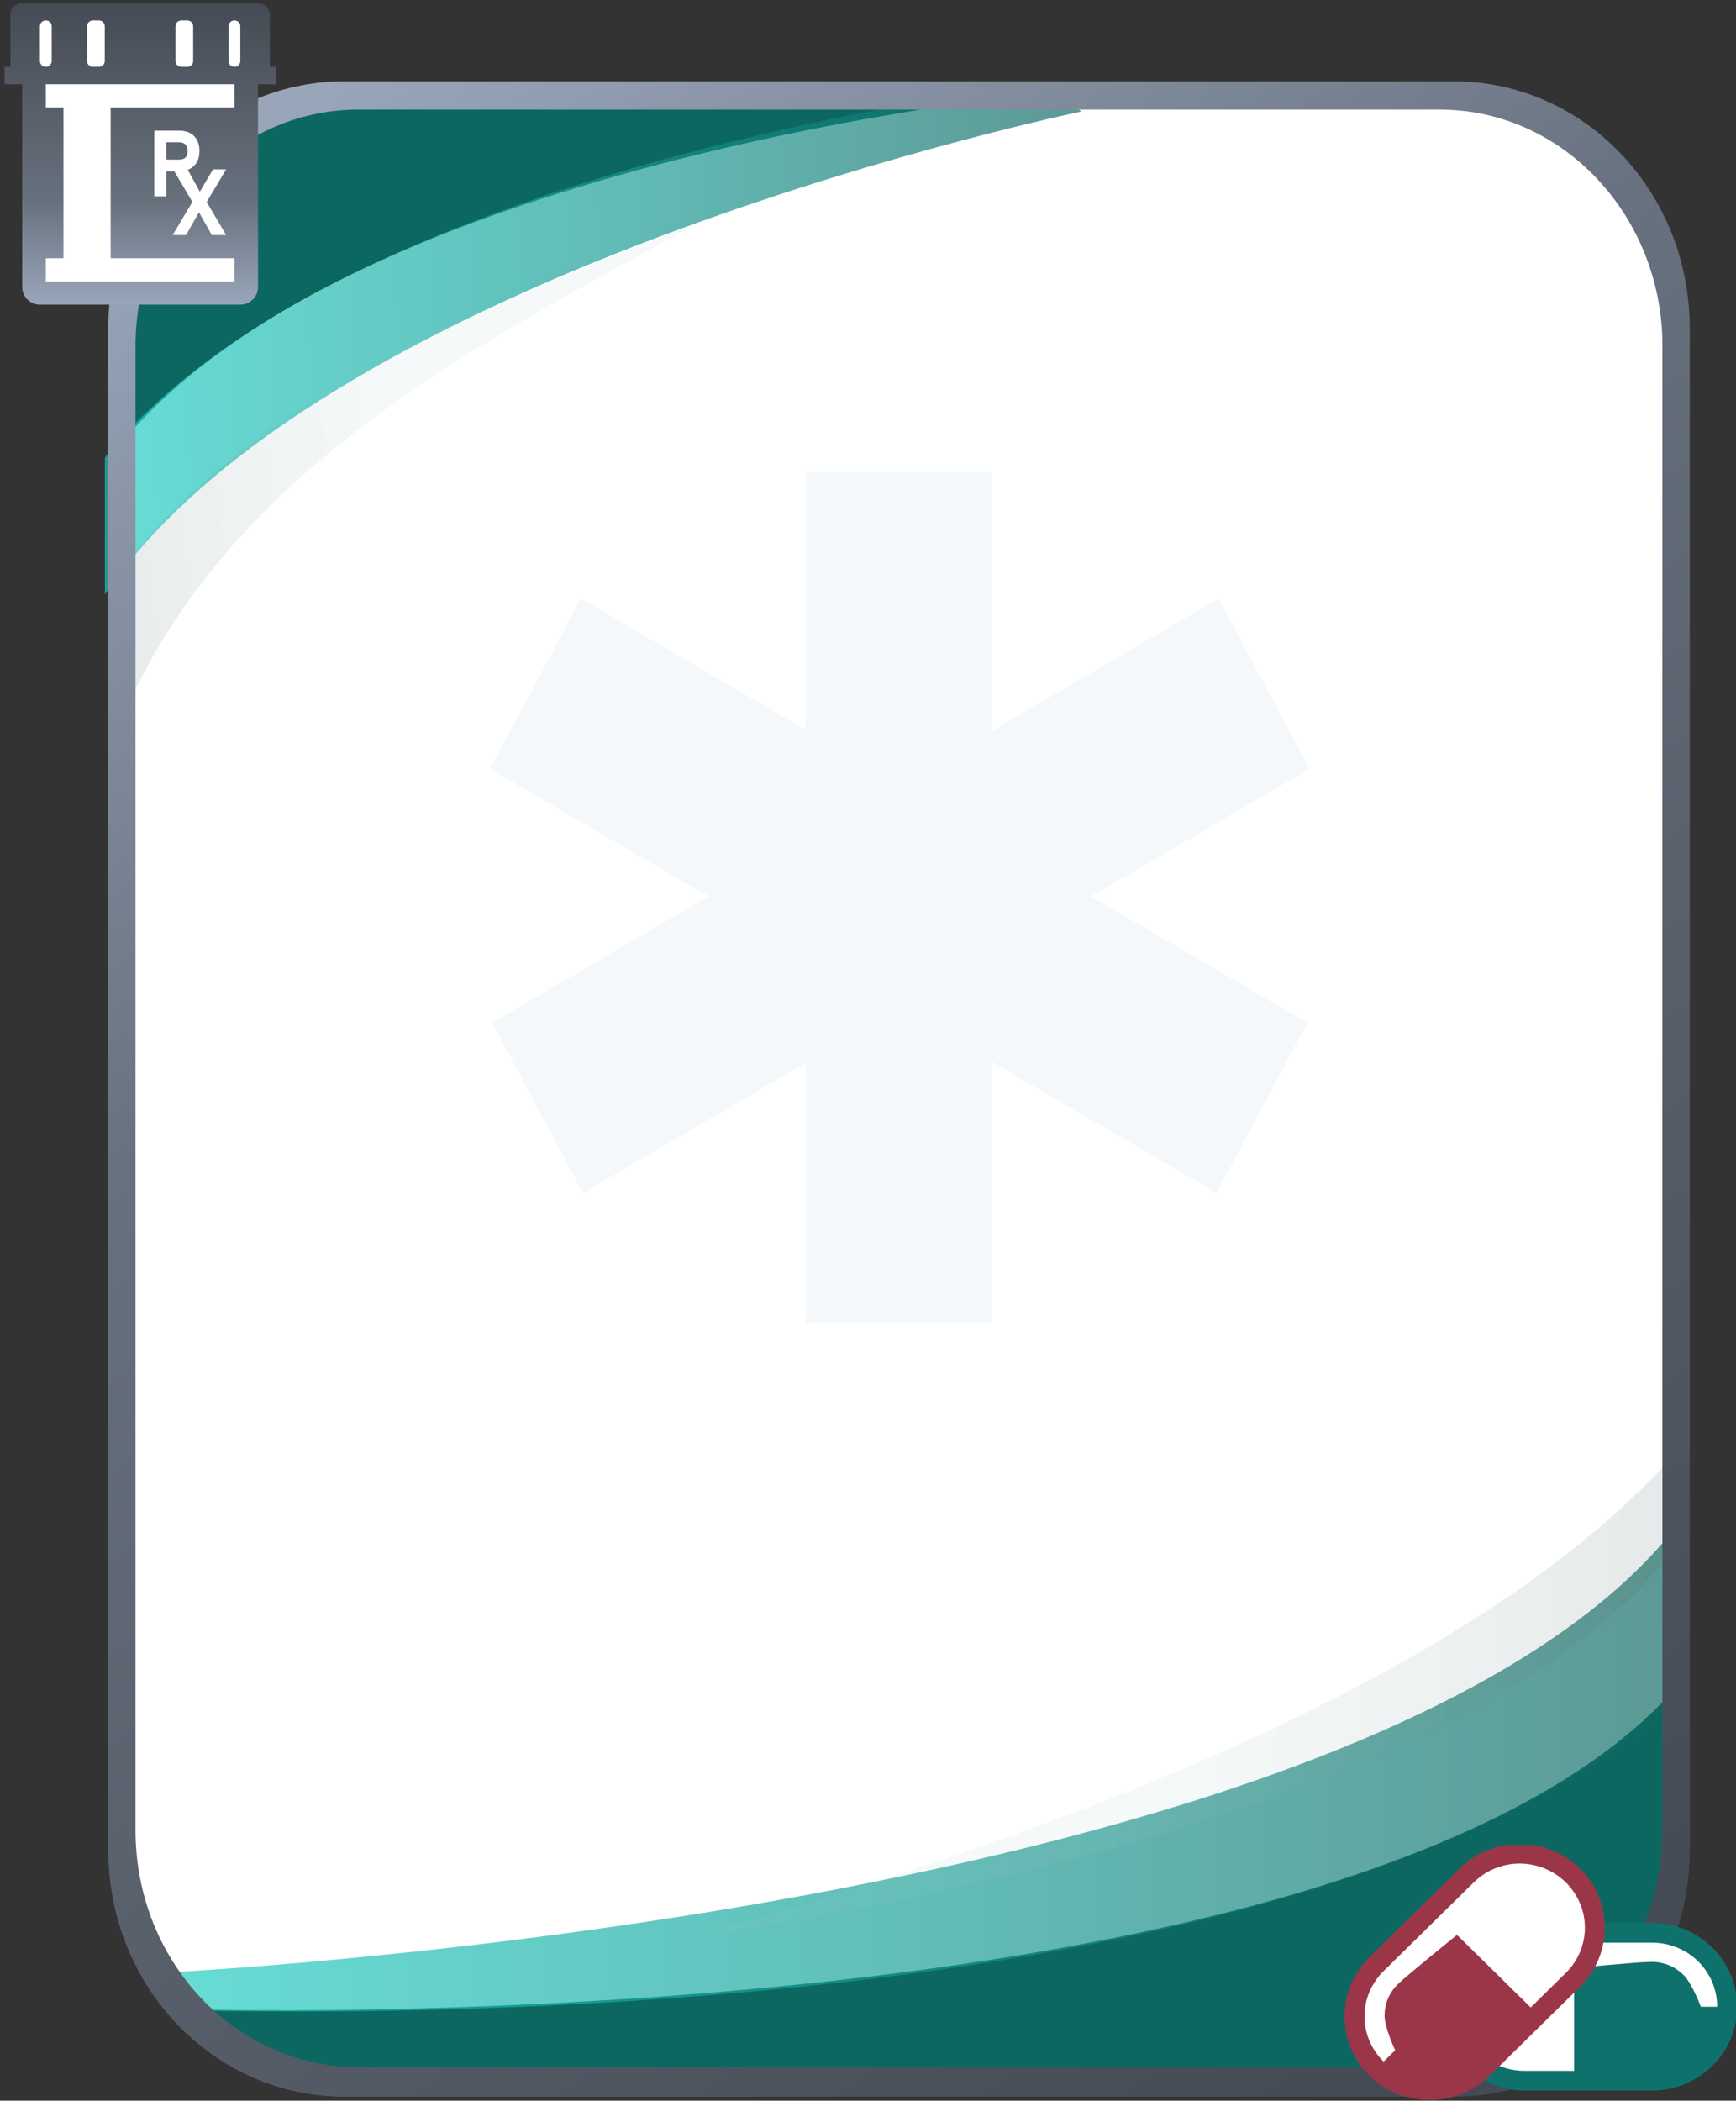 <svg width="382" height="462" viewBox="0 0 382 462" fill="none" xmlns="http://www.w3.org/2000/svg">
<rect x="0" y="0" width="382" height="462" fill="#333333" stroke="none"/>
<g clip-path="url(#clip0_52_34)">
<path d="M323.969 454.614H68.673C45.654 454.614 26.821 435.193 26.821 411.456V66.197C26.821 42.461 45.654 23.04 68.673 23.04H323.969C346.987 23.04 365.821 42.461 365.821 66.197V411.456C365.821 435.193 346.987 454.614 323.969 454.614Z" fill="white"/>
<path d="M41.321 441.858C41.321 441.858 293.902 449.912 366.585 373.561V424.85L337.821 456.74L65.72 460.038L41.321 441.858Z" fill="#0D6761"/>
<path d="M368.685 335.931C301.405 421.192 35.321 433.886 35.321 433.886L40.205 442.121C73.592 442.735 289.821 447.173 368.685 373.827C372.821 367.98 368.685 335.931 368.685 335.931Z" fill="url(#paint0_linear_52_34)" fill-opacity="0.67"/>
<path d="M369.576 318.551C325.251 369.922 226.882 405.485 148.828 426.847C230.408 414.058 331.105 388.885 368.685 340.461L369.576 348.976V318.551Z" fill="url(#paint1_linear_52_34)" fill-opacity="0.14"/>
<path d="M237.159 19.579C237.159 19.579 73.763 33.66 23.82 101.17L29.32 53.867L53.82 25.166L124.465 17.867L124.465 18.834L236.574 18.834L237.159 19.579Z" fill="#0D6761"/>
<path d="M23.078 100.639C23.078 103.309 23.078 130.734 23.078 130.734C71.926 58.837 237.953 24.52 237.953 24.52L229.821 18.257C208.193 20.995 71.82 40.048 23.078 100.639Z" fill="url(#paint2_linear_52_34)" fill-opacity="0.67"/>
<path d="M153.821 49.084C102.657 76.682 53.416 102.913 29.471 152.33L25.821 126.682C53.321 89.478 99.104 69.727 153.821 49.084Z" fill="url(#paint3_linear_52_34)" fill-opacity="0.14"/>
<path fill-rule="evenodd" clip-rule="evenodd" d="M319.82 461.132H75.82C47.02 461.132 23.82 436.879 23.82 406.771V72.236C23.82 42.128 47.02 17.875 75.82 17.875H319.82C348.62 17.875 371.82 42.128 371.82 72.236V406.771C371.82 436.879 348.62 461.132 319.82 461.132ZM78.82 24.103C51.758 24.103 29.82 47.423 29.82 76.189V402.527C29.82 431.294 51.758 454.614 78.82 454.614H316.82C343.882 454.614 365.82 431.294 365.82 402.527V76.189C365.82 47.423 343.882 24.103 316.82 24.103H78.82Z" fill="url(#paint4_linear_52_34)"/>
<path fill-rule="evenodd" clip-rule="evenodd" d="M177.321 103.827H218.321V160.715L268.158 131.64L288.151 169.093L240.083 197.136L287.686 224.907L267.693 262.36L218.321 233.557V290.957H177.321V233.751L128.278 262.363L108.285 224.91L155.893 197.136L107.82 169.09L127.813 131.637L177.321 160.52V103.827Z" fill="#7CA4C5" fill-opacity="0.08"/>
<g clip-path="url(#clip1_52_34)">
<path d="M365.446 425.646L331.506 425.361C326.575 427.928 317.234 435.174 319.323 443.619C321.411 452.063 327.735 456.457 330.636 457.598L364.285 457.598C369.507 457.027 380.008 453.09 380.24 441.907C380.472 430.724 370.474 426.407 365.446 425.646Z" fill="white" stroke="#9B3648"/>
<path d="M322.214 428.312C325.609 424.973 330.294 422.904 335.457 422.904L363.522 422.904C373.847 422.904 382.264 431.182 382.264 441.337C382.264 451.491 373.847 459.769 363.522 459.769H335.457C325.133 459.769 316.715 451.491 316.714 441.337C316.714 436.259 318.819 431.65 322.214 428.312ZM325.313 431.359C322.722 433.906 321.124 437.431 321.124 441.337C321.125 449.147 327.516 455.432 335.457 455.432H346.374L346.372 432.849C346.372 432.849 360.56 431.468 363.368 431.468C366.176 431.468 368.567 432.496 370.462 434.36C372.357 436.224 374.258 441.337 374.258 441.337L377.855 441.337C377.855 433.526 371.464 427.241 363.522 427.241L335.457 427.241C331.486 427.241 327.903 428.811 325.313 431.359Z" fill="#0F716B"/>
</g>
<g clip-path="url(#clip2_52_34)">
<path d="M301.954 433.698L325.728 409.915C331.056 408.303 342.861 406.932 347.451 414.349C352.042 421.766 350.73 429.264 349.501 432.086L325.728 455.466C321.629 458.691 311.382 463.206 303.184 455.466C294.986 447.726 298.949 437.729 301.954 433.698Z" fill="white" stroke="#9B3648"/>
<path d="M334.412 405.544C329.615 405.544 324.819 407.338 321.172 410.925L301.344 430.425C294.049 437.599 294.049 449.296 301.344 456.47C308.638 463.644 320.531 463.644 327.826 456.47L347.654 436.97C354.948 429.796 354.948 418.099 347.654 410.925C344.007 407.338 339.209 405.544 334.412 405.544ZM334.412 409.85C338.072 409.85 341.733 411.23 344.539 413.989C350.149 419.507 350.149 428.389 344.539 433.906L336.826 441.492L320.604 425.535C320.604 425.535 309.588 434.418 307.604 436.369C305.621 438.32 304.67 440.707 304.67 443.341C304.67 445.974 307 450.907 307 450.907L304.459 453.406C298.848 447.888 298.848 439.007 304.459 433.489L324.287 413.989C327.093 411.23 330.752 409.85 334.412 409.85Z" fill="#9B3648"/>
</g>
<path d="M2.807 3.542C2.807 2.033 4.078 0.81 5.645 0.81H56.02C57.587 0.81 58.858 2.033 58.858 3.542V13.788C58.858 15.297 57.587 16.52 56.02 16.52H5.645C4.078 16.52 2.807 15.297 2.807 13.788V3.542Z" fill="white"/>
<path d="M4.936 19.936C4.936 18.05 6.524 16.521 8.483 16.521H52.472C54.431 16.521 56.02 18.05 56.02 19.936V62.287C56.02 64.174 54.431 65.703 52.472 65.703H8.483C6.524 65.703 4.936 64.174 4.936 62.287V19.936Z" fill="white"/>
<path d="M4.891 0.668C3.458 0.668 2.297 1.81 2.297 3.219V14.7H1V18.527H4.891V63.173C4.891 65.258 6.663 67 8.782 67H52.882C55.002 67 56.774 65.258 56.774 63.173V18.527H60.665V14.7H59.368V3.219C59.368 1.81 58.207 0.668 56.774 0.668H4.891ZM10.079 4.495C10.795 4.495 11.377 5.066 11.377 5.77V13.424C11.377 14.128 10.795 14.7 10.079 14.7C9.363 14.7 8.782 14.128 8.782 13.424V5.77C8.782 5.066 9.363 4.495 10.079 4.495ZM20.456 4.495H21.753C22.469 4.495 23.05 5.066 23.05 5.77V13.424C23.05 14.128 22.469 14.7 21.753 14.7H20.456C19.74 14.7 19.159 14.128 19.159 13.424V5.77C19.159 5.066 19.74 4.495 20.456 4.495ZM39.912 4.495H41.209C41.925 4.495 42.506 5.066 42.506 5.77V13.424C42.506 14.128 41.925 14.7 41.209 14.7H39.912C39.196 14.7 38.615 14.128 38.615 13.424V5.77C38.615 5.066 39.196 4.495 39.912 4.495ZM51.585 4.495C52.301 4.495 52.882 5.066 52.882 5.77V13.424C52.882 14.128 52.301 14.7 51.585 14.7C50.869 14.7 50.288 14.128 50.288 13.424V5.77C50.288 5.066 50.869 4.495 51.585 4.495ZM10.079 18.527H51.585V23.629H24.347V56.795H51.585V61.898H10.079V56.795H13.971V23.629H10.079V18.527ZM33.956 28.732H39.438C42.139 28.732 43.897 30.362 43.897 33.199C43.897 35.269 43.018 36.639 41.32 37.362L43.97 42.156L46.873 37.247H49.759L45.485 44.428L49.759 51.693H46.61L43.785 46.682L40.943 51.693H37.997L42.334 44.41L38.354 37.683H36.593V43.177H33.956V28.732ZM36.593 31.288V35.107H39.377C40.625 35.107 41.3 34.505 41.3 33.298C41.3 31.95 40.625 31.288 39.377 31.288H36.593Z" fill="url(#paint5_linear_52_34)"/>
</g>
<defs>
<linearGradient id="paint0_linear_52_34" x1="368.686" y1="393.385" x2="31.82" y2="393.385" gradientUnits="userSpaceOnUse">
<stop stop-color="#0D6761"/>
<stop offset="0.48" stop-color="#149B93"/>
<stop offset="1" stop-color="#1BCDC2"/>
</linearGradient>
<linearGradient id="paint1_linear_52_34" x1="369.576" y1="394.204" x2="38.535" y2="394.204" gradientUnits="userSpaceOnUse">
<stop stop-color="#4B5F5E"/>
<stop offset="0.345" stop-color="#9DC5C2" stop-opacity="0.74"/>
</linearGradient>
<linearGradient id="paint2_linear_52_34" x1="239.054" y1="76.91" x2="22.002" y2="81.565" gradientUnits="userSpaceOnUse">
<stop stop-color="#0D6761"/>
<stop offset="0.48" stop-color="#149B93"/>
<stop offset="1" stop-color="#1BCDC2"/>
</linearGradient>
<linearGradient id="paint3_linear_52_34" x1="9.756" y1="105.169" x2="239.212" y2="70.43" gradientUnits="userSpaceOnUse">
<stop stop-color="#4B5F5E"/>
<stop offset="0.345" stop-color="#9DC5C2" stop-opacity="0.74"/>
</linearGradient>
<linearGradient id="paint4_linear_52_34" x1="322.82" y1="445.451" x2="55.301" y2="28.473" gradientUnits="userSpaceOnUse">
<stop stop-color="#454B54"/>
<stop offset="0.644" stop-color="#68717F"/>
<stop offset="1" stop-color="#99A6BA"/>
</linearGradient>
<linearGradient id="paint5_linear_52_34" x1="30.832" y1="0.668" x2="30.832" y2="67" gradientUnits="userSpaceOnUse">
<stop stop-color="#454B54"/>
<stop offset="0.654" stop-color="#67707D"/>
<stop offset="1" stop-color="#99A6BA"/>
</linearGradient>
<clipPath id="clip0_52_34">
<rect width="382" height="462" fill="white"/>
</clipPath>
<clipPath id="clip1_52_34">
<rect width="63.403" height="64.234" fill="white" transform="matrix(-0.709 0.705 0.709 0.705 350.9 399)"/>
</clipPath>
<clipPath id="clip2_52_34">
<rect width="63.525" height="63.171" fill="white" transform="translate(293.547 405.749)"/>
</clipPath>
</defs>
</svg>
